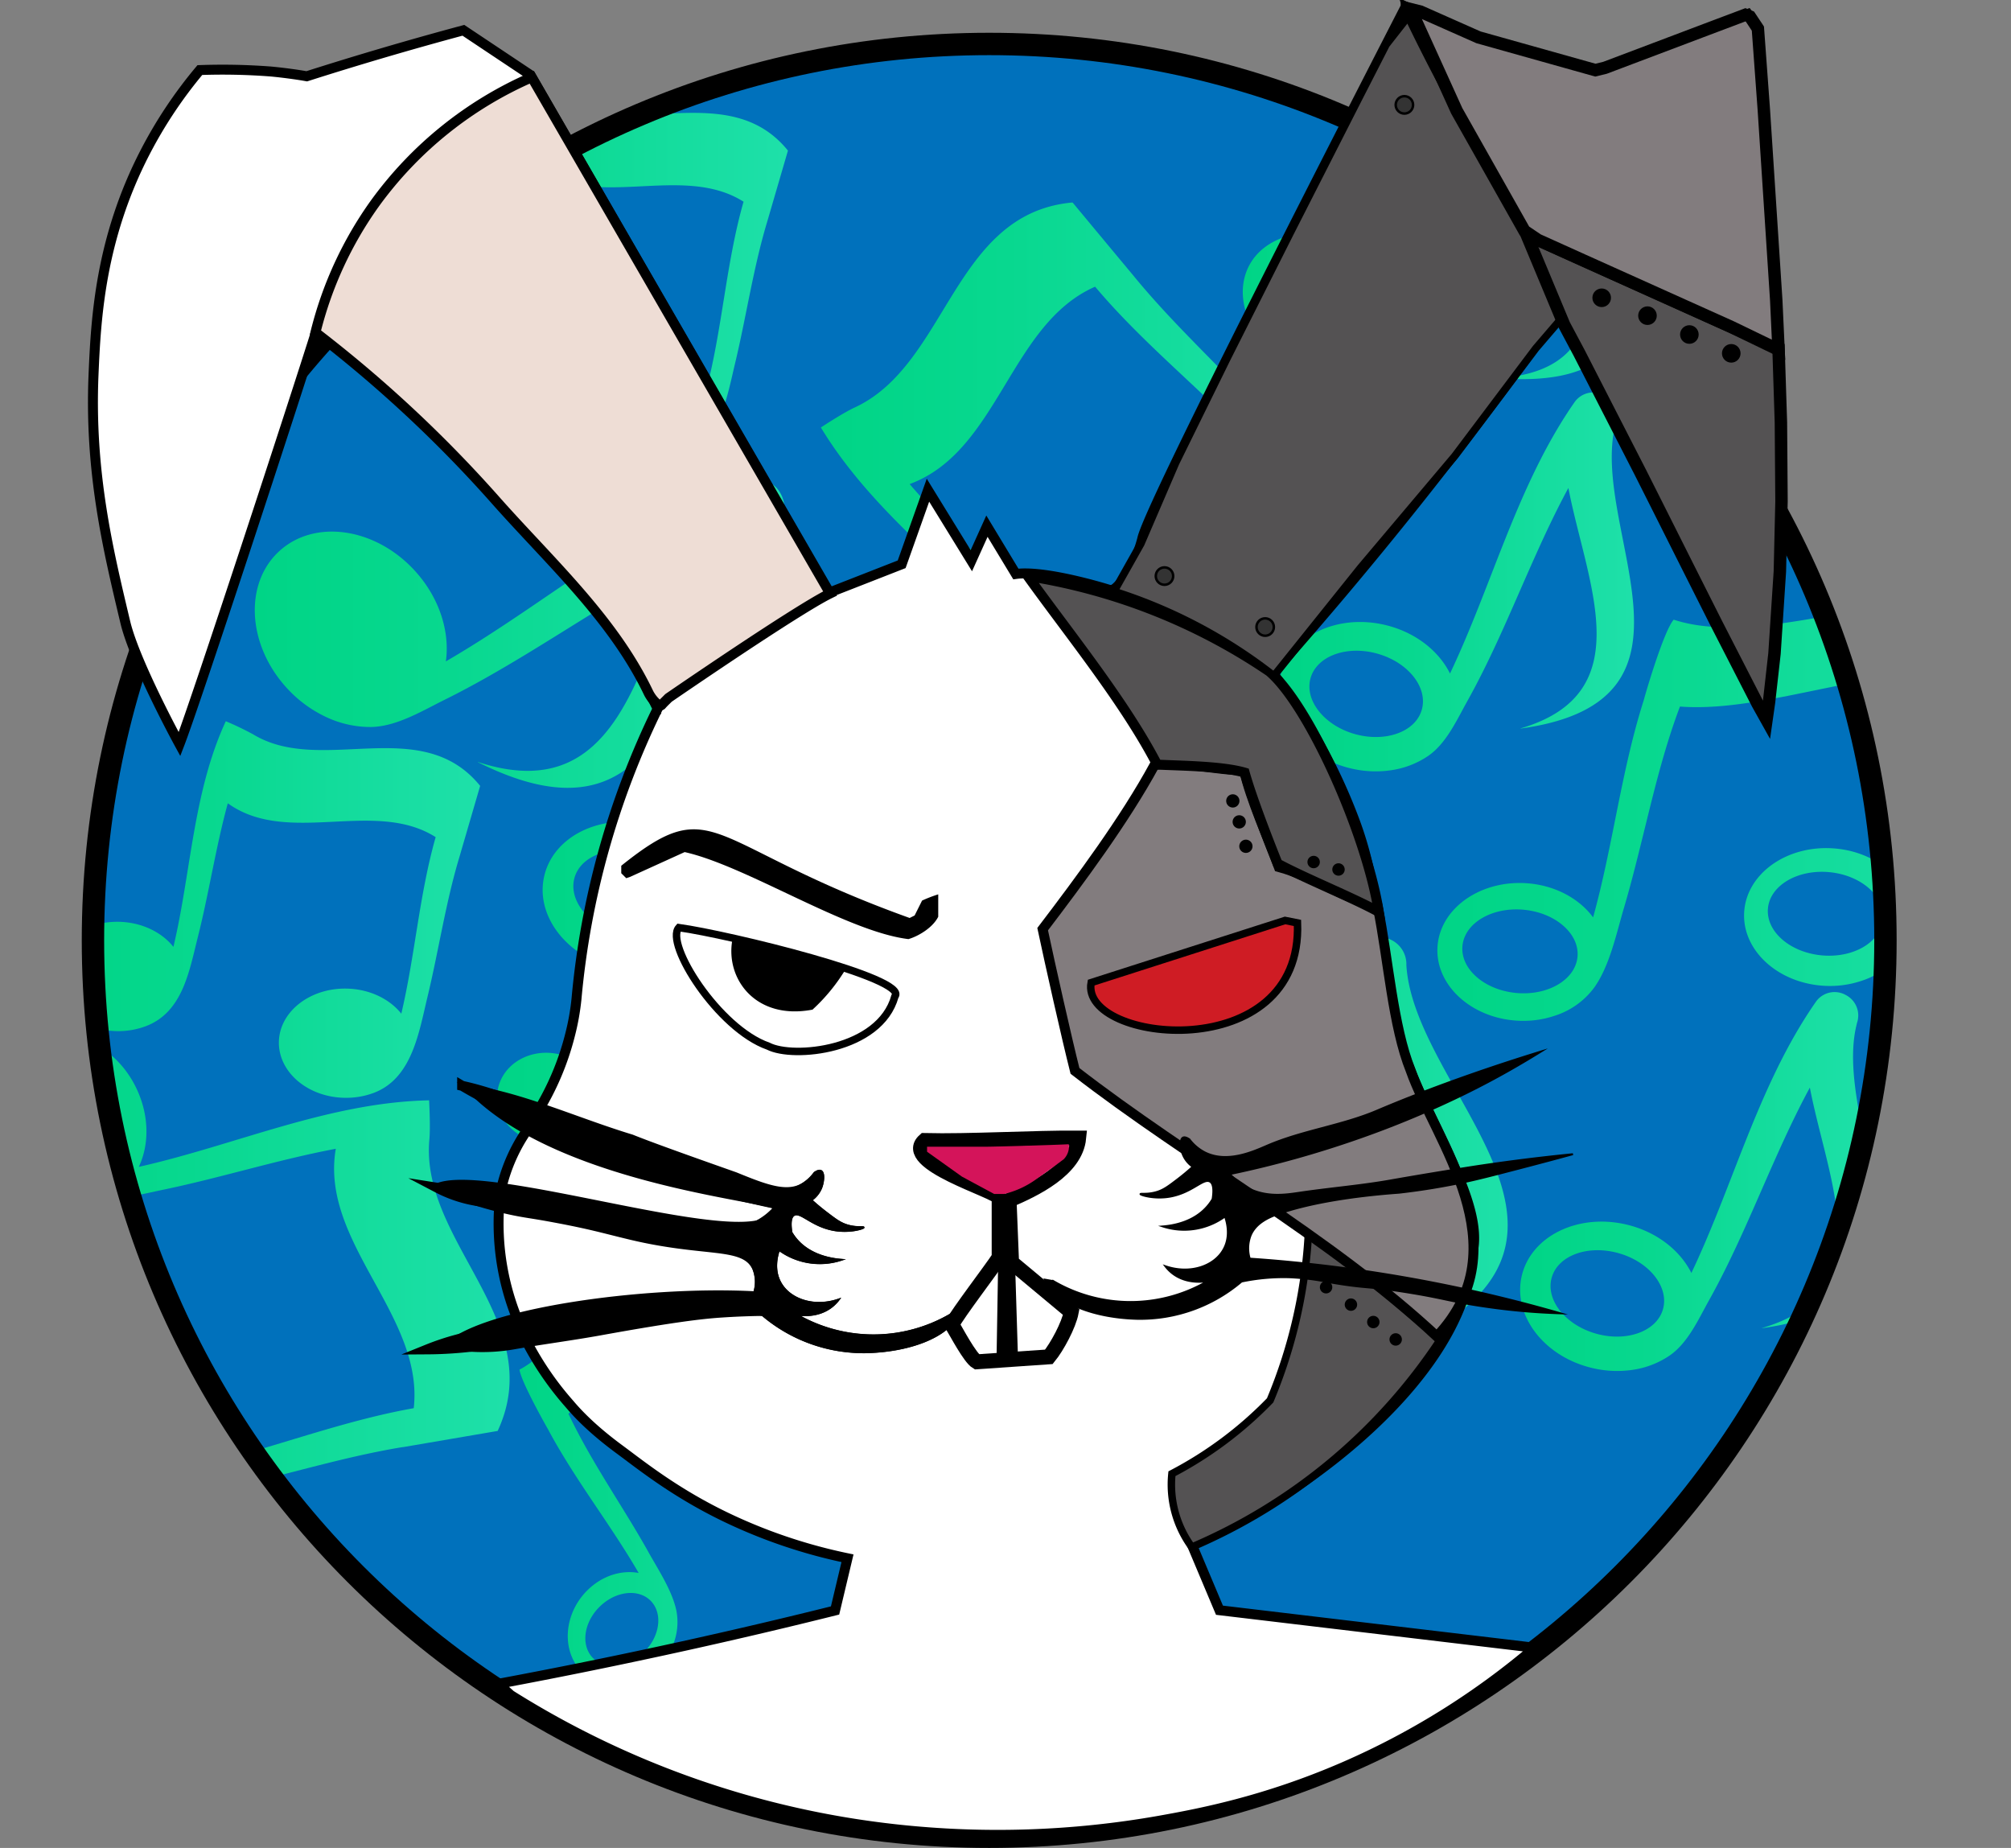 <svg xmlns="http://www.w3.org/2000/svg" xmlns:xlink="http://www.w3.org/1999/xlink" viewBox="0 0 808.89 743.18"><rect x="0" y="0" width="808.89" height="743.18" fill="#808080" stroke="none"/><defs><style>.cls-1,.cls-3{fill:#0071bc;}.cls-1,.cls-2,.cls-21,.cls-22,.cls-23,.cls-24,.cls-25,.cls-27,.cls-28,.cls-29,.cls-30,.cls-31,.cls-32,.cls-33,.cls-34,.cls-35,.cls-36,.cls-37{stroke:#000;stroke-miterlimit:10;}.cls-1,.cls-21,.cls-28{stroke-width:9px;}.cls-2,.cls-23,.cls-28{fill:#fff;}.cls-2,.cls-22,.cls-24,.cls-31,.cls-33{stroke-width:4px;}.cls-4{clip-path:url(#clip-path);}.cls-5{fill:url(#linear-gradient);}.cls-6{fill:url(#linear-gradient-2);}.cls-7{fill:url(#linear-gradient-3);}.cls-8{fill:url(#linear-gradient-4);}.cls-9{fill:url(#linear-gradient-5);}.cls-10{fill:url(#linear-gradient-6);}.cls-11{fill:url(#linear-gradient-7);}.cls-12{fill:url(#linear-gradient-8);}.cls-13{fill:url(#linear-gradient-9);}.cls-14{fill:url(#linear-gradient-10);}.cls-15{fill:url(#linear-gradient-11);}.cls-16{fill:url(#linear-gradient-12);}.cls-17{fill:url(#linear-gradient-13);}.cls-18{fill:url(#linear-gradient-14);}.cls-19{fill:url(#linear-gradient-15);}.cls-20{fill:url(#linear-gradient-16);}.cls-21,.cls-25,.cls-34{fill:none;}.cls-22{fill:#eeddd5;}.cls-23,.cls-29,.cls-32{stroke-width:3px;}.cls-25{stroke-width:6px;}.cls-26{fill:#d4145a;}.cls-27{stroke-width:0.75px;}.cls-29,.cls-33,.cls-35{fill:#545253;}.cls-31,.cls-37{fill:#827c7e;}.cls-32{fill:#cf1c24;}.cls-34,.cls-35,.cls-37{stroke-width:5px;}.cls-36{fill:#333;}.cls-38{fill:#090201;stroke:#090201;stroke-width:0.09px;}</style><clipPath id="clip-path" transform="translate(-102.11 -129.32)"><path class="cls-1" d="M860.5,507.5C860.5,706.6,699.1,868,500,868S139.5,706.6,139.5,507.5,300.9,147,500,147,860.5,308.4,860.5,507.5Z"/></clipPath><linearGradient id="linear-gradient" x1="443.9" y1="639.61" x2="503.01" y2="639.61" gradientUnits="userSpaceOnUse"><stop offset="0" stop-color="#00d586"/><stop offset="0.37" stop-color="#08d88f"/><stop offset="0.99" stop-color="#1ee0a9"/><stop offset="1" stop-color="#1ee0a9"/></linearGradient><linearGradient id="linear-gradient-2" x1="302.08" y1="557.73" x2="473.45" y2="557.73" xlink:href="#linear-gradient"/><linearGradient id="linear-gradient-3" x1="503.01" y1="592.31" x2="571.99" y2="592.31" xlink:href="#linear-gradient"/><linearGradient id="linear-gradient-4" x1="311.08" y1="705.91" x2="426.23" y2="705.91" xlink:href="#linear-gradient"/><linearGradient id="linear-gradient-5" x1="485.97" y1="490.77" x2="642.83" y2="490.77" xlink:href="#linear-gradient"/><linearGradient id="linear-gradient-6" x1="320.4" y1="443.66" x2="463.31" y2="443.66" xlink:href="#linear-gradient"/><linearGradient id="linear-gradient-7" x1="554.07" y1="608.96" x2="708.56" y2="608.96" xlink:href="#linear-gradient"/><linearGradient id="linear-gradient-8" x1="432.29" y1="332.37" x2="635.18" y2="332.37" xlink:href="#linear-gradient"/><linearGradient id="linear-gradient-9" x1="204.59" y1="384.1" x2="417.57" y2="384.1" xlink:href="#linear-gradient"/><linearGradient id="linear-gradient-10" x1="616.47" y1="363.35" x2="759.38" y2="363.35" xlink:href="#linear-gradient"/><linearGradient id="linear-gradient-11" x1="246.41" y1="239.56" x2="419.05" y2="239.56" xlink:href="#linear-gradient"/><linearGradient id="linear-gradient-12" x1="680.18" y1="453.95" x2="911" y2="453.95" xlink:href="#linear-gradient"/><linearGradient id="linear-gradient-13" x1="122.61" y1="495.05" x2="295.24" y2="495.05" xlink:href="#linear-gradient"/><linearGradient id="linear-gradient-14" x1="713.49" y1="604.48" x2="856.4" y2="604.48" xlink:href="#linear-gradient"/><linearGradient id="linear-gradient-15" x1="102.11" y1="639.61" x2="307.08" y2="639.61" xlink:href="#linear-gradient"/><linearGradient id="linear-gradient-16" x1="601.99" y1="218.75" x2="758.38" y2="218.75" xlink:href="#linear-gradient"/></defs><title>var1</title><g id="bace"><path class="cls-2" d="M666,418" transform="translate(-102.11 -129.32)"/><g id="Layer_6" data-name="Layer 6"><path class="cls-3" d="M860.5,507.5C860.5,706.6,699.1,868,500,868S139.5,706.6,139.5,507.5,300.9,147,500,147,860.5,308.4,860.5,507.5Z" transform="translate(-102.11 -129.32)"/><g class="cls-4"><path class="cls-5" d="M489.15,597.37c0-.13,0-.26,0-.38,0-2.34-1.32-4.26-3.21-4.6l-.16,0c-2-.36-4.07,1.18-4.75,3.6-.25.91-.49,1.83-.72,2.74-5,20-4.57,41-7.37,61.46,0,0,0,0,0,0a14.53,14.53,0,0,0-13.59-5c-8.87,1.28-15.78,9.39-15.42,18.12s7.83,14.77,16.71,13.49a17.73,17.73,0,0,0,7-2.62,18.66,18.66,0,0,0,5.71-5.72c2.47-3.88,3.11-9.38,4-13.92,1.08-5.62,1.87-11.29,2.56-17,1.36-11.23,2.32-22.52,4.34-33.68,0,0,0,0,0,0,7.73,17.8,22.6,36.2,3.55,52.28,0,0,0,0,0,0C521,645.74,489.65,620.54,489.15,597.37Z" transform="translate(-102.11 -129.32)"/><path class="cls-6" d="M421.39,589.87c5.35-5.91,10.42-12.06,15.52-18.18,6.34-7.6,36.54-39.88,36.54-39.88C454.21,519.44,413,522,396.77,506.5c-3.83,1.92-16.54,16.18-16.53,16.19-13.71,14.57-24.9,31.58-38.12,46.63A18.62,18.62,0,0,0,331.55,555c-9.79-4.87-21.94-1.71-27.13,7s-1.45,19.81,8.34,24.68a22.17,22.17,0,0,0,8.75,2.26,21.42,21.42,0,0,0,12.18-3.07c6.09-3.74,11.5-10.68,16.32-16,5.35-5.91,10.42-12.06,15.53-18.18a311.28,311.28,0,0,1,21.73-24.2c17.29,9.07,45.23,8,62.48,17.09-12.87,14.11-23.63,30.26-36.25,44.62A18.62,18.62,0,0,0,402.93,575c-9.8-4.87-21.95-1.71-27.13,7s-1.46,19.81,8.34,24.68a22.13,22.13,0,0,0,8.74,2.26,21.45,21.45,0,0,0,12.19-3.07C411.16,602.13,416.57,595.19,421.39,589.87Z" transform="translate(-102.11 -129.32)"/><path class="cls-7" d="M511.24,549.76l-.33-.18a5.2,5.2,0,0,0-6.35,1.18l-.14.15a5.13,5.13,0,0,0-.26,6.77c.62.71,1.25,1.4,1.89,2.09,13.95,15,32.7,24.67,48.6,37.5,0,0,0,0,0,0-5.51,1.42-10.9,5.71-14.19,12-5.26,10-3.11,21.25,4.8,25.09s18.59-1.16,23.86-11.17a24.87,24.87,0,0,0,2.73-8.67,19.27,19.27,0,0,0-.91-8.81c-1.63-4.49-6-7.82-9.34-11-4.15-3.86-8.56-7.43-13-10.9C539.68,577,530.47,570.5,522.14,563c0,0,0,0,0,0,21.17.42,48-6.44,48.41,21.51,0,0,0,0,0,0C576.57,539.46,531.93,560.43,511.24,549.76ZM562,620.84c-3.68,6.27-10.2,9.41-14.56,7s-4.9-9.44-1.22-15.71,10.2-9.42,14.55-7S565.64,614.57,562,620.84Z" transform="translate(-102.11 -129.32)"/><path class="cls-8" d="M414.52,681.8c-4.42-7.93-9.23-15.63-14-23.36-5.91-9.59-29.67-54-29.67-54-21.74,16.92-35.76,63.14-59.78,75.7.58,4.87,11.33,23.78,11.35,23.77,10.69,20.12,25.15,38.29,36.58,58-6.78-1.24-14.43,1-20.35,6.71-9.47,9.11-10.91,23.57-3.23,32.3s21.59,8.42,31.05-.69a27,27,0,0,0,6.12-8.84A24.34,24.34,0,0,0,374.16,777c-1.7-8-7.25-16.34-11.23-23.48-4.42-7.93-9.23-15.63-14-23.36C342.47,719.66,336,709,330.76,697.89c17.23-15.91,27.49-47,44.75-62.9,10.52,19,24.19,36.45,35.09,55.28-6.78-1.24-14.43,1-20.35,6.71-9.47,9.11-10.91,23.57-3.23,32.3s21.59,8.42,31.05-.69a26.9,26.9,0,0,0,6.12-8.84,24.34,24.34,0,0,0,1.56-14.47C424.05,697.28,418.5,688.94,414.52,681.8Zm-54.2,112.72c-6.76,6-15.86,6.38-20.33.91s-2.62-14.74,4.14-20.71,15.86-6.38,20.33-.91S367.08,788.55,360.32,794.52Zm50.74-72c-6.76,6-15.86,6.37-20.33.9s-2.62-14.74,4.14-20.71,15.86-6.37,20.33-.9S417.82,716.55,411.06,722.52Z" transform="translate(-102.11 -129.32)"/><path class="cls-9" d="M635.76,475.13l0-.13q3.51-12,7-24.08l-.2-.22c-22.54-24.85-58.69-4.8-84.3-19.51-3.18-1.82-10.26-4.7-10.26-4.7-11.4,23.61-11.29,50.58-17.11,75.82-4.48-5.1-12-8.66-20.53-9-13.61-.59-24.57,7.19-24.46,17.39s11.22,18.95,24.83,19.54a30.63,30.63,0,0,0,10.81-1.4c13.48-4.38,15.49-18.26,18.31-29.62,3.7-14.89,5.72-30.17,9.74-45,22.62,15.22,54.19-.23,77.23,13.54C621.4,487,620.46,507.58,616,527.12c-4.48-5.11-12-8.67-20.53-9-13.61-.59-24.57,7.2-24.46,17.4s11.22,18.94,24.83,19.54a30.86,30.86,0,0,0,10.81-1.4c14-4.55,16.06-20,18.89-32C629.14,506.18,631.2,490.35,635.76,475.13Z" transform="translate(-102.11 -129.32)"/><path class="cls-10" d="M455.86,380.17c.06-.23.12-.46.19-.68a9.24,9.24,0,0,0-4.44-10.74l-.33-.17a9.17,9.17,0,0,0-11.9,2.8q-1.51,2.16-2.94,4.37c-20.91,32.09-30.73,70.17-47.13,104.69,0,0,0,0-.06,0-4.55-9.14-14.08-16.67-26.22-19.51-19.47-4.54-38.26,4.71-42,20.66s9,32.56,28.5,37.11a42.91,42.91,0,0,0,16.16.68,35.58,35.58,0,0,0,15-5.86c7.22-5.08,11.39-14.45,15.58-21.94,5.17-9.26,9.75-18.83,14.12-28.48C419.1,444,426.92,424.44,436.91,406c0,0,.06,0,.06,0,7.26,37.92,29.35,82.45-19.28,96.64,0,0,0,.06,0,.06C498.49,491.58,445.05,422.17,455.86,380.17ZM350.93,504.83c-12.34-3.53-20.27-13.62-17.72-22.54s14.62-13.3,27-9.77,20.27,13.62,17.72,22.55S363.27,508.36,350.93,504.83Z" transform="translate(-102.11 -129.32)"/><path class="cls-11" d="M667.8,517.6c0-.28,0-.55,0-.83a10.87,10.87,0,0,0-8.9-10.38l-.44-.08a10.83,10.83,0,0,0-12.29,7.51q-.89,3-1.68,6c-11.62,43.57-8.64,89.77-14.32,134.41,0,0,0,0-.06,0-8.44-8.56-21.87-13.49-36.5-12.21-23.44,2.06-41.08,19.3-39.39,38.51s22.06,33.12,45.5,31.06A50.41,50.41,0,0,0,618,706.42a41.87,41.87,0,0,0,14.67-12.08c6.21-8.32,7.44-20.34,9.38-30.26,2.39-12.25,4-24.64,5.35-37,2.67-24.57,4.25-49.29,8.65-73.64a0,0,0,0,1,.07,0c22,39.76,63.08,81.47,13.88,115.18,0,0,0,.08,0,.06C756.36,626.6,671.11,568.56,667.8,517.6Z" transform="translate(-102.11 -129.32)"/><path class="cls-12" d="M608.66,294.2c-16.51-18.06-34.68-34.58-50.23-53.51l-.13-.16q-12.37-14.86-24.74-29.74l-.42,0c-47.79,4.59-49.86,65.21-87.32,82.45-4.64,2.14-13.53,8-13.53,8,20.88,34.49,54.56,58.34,81.65,87.68-9.71.76-19.78,6.51-26.61,16.26-10.91,15.59-9.41,35.49,3.37,44.43s32,3.56,42.91-12a40.72,40.72,0,0,0,6.33-14c4.63-19.85-11.15-34.57-23.2-48C501,357.92,483.45,342,468,324c35.86-13.24,40.22-64.35,74.6-79.38,19.87,23.61,44.79,43,65.75,65.73-9.71.76-19.78,6.52-26.6,16.27-10.92,15.59-9.41,35.48,3.37,44.43s32,3.56,42.9-12a40.81,40.81,0,0,0,6.33-14C639.19,324.36,621.42,308.17,608.66,294.2ZM522.28,432.54c-7.62,10.33-19.85,14.23-27.32,8.72s-7.34-18.35.28-28.67,19.86-14.23,27.32-8.72S529.9,422.21,522.28,432.54Zm95-79.85c-7.92,10.1-20.26,13.64-27.56,7.92s-6.8-18.56,1.11-28.66S611.1,318.31,618.4,324,625.21,342.59,617.29,352.69Z" transform="translate(-102.11 -129.32)"/><path class="cls-13" d="M412.91,342.28c.21-.19.42-.36.63-.54a10.86,10.86,0,0,0,2.84-13.38l-.2-.39a10.82,10.82,0,0,0-13.42-5.2q-2.91,1.1-5.77,2.28c-41.66,17.22-76.57,47.64-115.49,70.23a0,0,0,0,1-.05,0c1.67-11.91-2.57-25.57-12.47-36.41-15.86-17.38-40.27-20.92-54.51-7.92s-12.92,37.63,2.94,55a50.17,50.17,0,0,0,15.24,11.43,41.81,41.81,0,0,0,18.5,4.32c10.38-.11,20.68-6.43,29.74-10.92,11.18-5.53,22-11.77,32.68-18.24,21.14-12.79,41.75-26.54,63.76-37.83a0,0,0,0,1,.06.05c-18.22,41.64-26.44,99.58-83.09,81a0,0,0,0,0,0,.07C380.07,478.83,374.43,375.85,412.91,342.28Z" transform="translate(-102.11 -129.32)"/><path class="cls-14" d="M751.93,299.85l.18-.68a9.22,9.22,0,0,0-4.43-10.73l-.33-.18a9.19,9.19,0,0,0-11.91,2.81c-1,1.44-2,2.9-2.94,4.36-20.9,32.1-30.72,70.17-47.12,104.7a0,0,0,0,1-.06,0c-4.55-9.14-14.08-16.68-26.23-19.51-19.46-4.54-38.26,4.7-42,20.66s9,32.56,28.5,37.1a42.71,42.71,0,0,0,16.16.69,35.51,35.51,0,0,0,15-5.87c7.21-5.07,11.39-14.44,15.58-21.94,5.17-9.25,9.75-18.82,14.12-28.48,8.65-19.12,16.48-38.65,26.47-57.14a0,0,0,0,1,.06,0c7.26,37.92,29.35,82.44-19.28,96.63,0,0,0,.07,0,.06C794.56,411.26,741.11,341.86,751.93,299.85ZM647,424.52C634.66,421,626.72,410.89,629.27,402s14.63-13.29,27-9.76,20.27,13.62,17.72,22.54S659.34,428,647,424.52Z" transform="translate(-102.11 -129.32)"/><path class="cls-15" d="M410.57,218.92l.05-.16,8.43-28.88-.21-.25c-23.72-28.82-63.71-3.82-91.11-20.48a116.9,116.9,0,0,0-11-5.27c-13.17,28.46-13.91,60.54-21.06,90.75-4.71-5.93-12.8-9.92-22-10.08-14.8-.27-27,9.35-27.19,21.47s11.61,22.18,26.4,22.44a31.56,31.56,0,0,0,11.81-2c14.81-5.64,17.45-22.21,20.89-35.83,4.5-17.82,7.19-36.06,12-53.8,24.12,17.37,59-2,83.61,13.61-6.59,23.08-8.29,47.58-13.82,71-4.71-5.93-12.8-9.92-22-10.08-14.8-.27-27,9.35-27.19,21.48s11.61,22.17,26.4,22.44a31.77,31.77,0,0,0,11.81-2c15.4-5.86,18.13-24.36,21.59-38.66C402.37,256.06,405.13,237.17,410.57,218.92Z" transform="translate(-102.11 -129.32)"/><path class="cls-16" d="M878.65,480.47c3.38-11.39,6.14-23,9-34.49,3.51-14.32,23.39-77.1,23.39-77.1-38.84-6-98.89,21.75-135.72,9.65-4.24,4.92-12.08,32.27-12,32.28-9.09,28.39-12.43,58.7-20.41,87.46-5.65-7.7-15.65-13.12-27.3-13.78-18.64-1-34.44,10.49-35.3,25.76s13.56,28.51,32.19,29.56a39.75,39.75,0,0,0,15-2,31.67,31.67,0,0,0,15.93-11.42c6.21-8.8,8.84-21.66,11.88-31.91,3.37-11.39,6.13-22.95,9-34.49,3.84-15.67,7.83-31.42,13.53-46.52C811,416,852.23,398.11,885.47,400.7c-8.19,27.25-11.58,56.1-19.19,83.54-5.65-7.7-15.65-13.12-27.31-13.77-18.63-1.05-34.44,10.48-35.3,25.76s13.56,28.5,32.2,29.55a39.9,39.9,0,0,0,15-2,31.82,31.82,0,0,0,15.94-11.42C873,503.58,875.62,490.72,878.65,480.47ZM711.89,528.65c-12.77-1.22-22.41-9.7-21.53-18.94s12-15.73,24.74-14.51,22.41,9.71,21.53,18.94S724.67,529.87,711.89,528.65Zm122.88-15.12c-12.77-1.22-22.41-9.7-21.53-18.94s12-15.73,24.74-14.51,22.41,9.71,21.53,18.94S847.55,514.75,834.77,513.53Z" transform="translate(-102.11 -129.32)"/><path class="cls-17" d="M286.77,474.41l.05-.16q4.21-14.43,8.42-28.87a2.43,2.43,0,0,0-.2-.25c-23.73-28.83-63.72-3.82-91.11-20.48a116.9,116.9,0,0,0-11-5.27c-13.17,28.46-13.92,60.54-21.06,90.75-4.71-5.93-12.8-9.92-22-10.09-14.8-.26-27,9.35-27.19,21.48S134.21,543.7,149,544a31.4,31.4,0,0,0,11.81-2c14.81-5.63,17.44-22.21,20.88-35.82,4.5-17.82,7.19-36.06,12.05-53.8,24.12,17.37,59-2,83.61,13.61-6.59,23.07-8.29,47.58-13.82,71-4.71-5.93-12.8-9.92-22.05-10.09-14.8-.26-27,9.36-27.19,21.48s11.6,22.18,26.4,22.44a31.6,31.6,0,0,0,11.81-2c15.4-5.86,18.12-24.36,21.58-38.66C278.56,511.56,281.32,492.66,286.77,474.41Z" transform="translate(-102.11 -129.32)"/><path class="cls-18" d="M849,541c0-.22.12-.45.18-.68a9.23,9.23,0,0,0-4.44-10.73l-.33-.18a9.18,9.18,0,0,0-11.9,2.81c-1,1.44-2,2.9-2.94,4.36-20.9,32.1-30.72,70.17-47.13,104.7a0,0,0,0,1,0,0c-4.55-9.14-14.08-16.68-26.23-19.51-19.46-4.54-38.26,4.7-42,20.66s9,32.56,28.5,37.1a42.71,42.71,0,0,0,16.16.69,35.42,35.42,0,0,0,15-5.87c7.22-5.07,11.4-14.44,15.58-21.94,5.18-9.25,9.76-18.82,14.13-28.48,8.65-19.12,16.48-38.65,26.47-57.14a0,0,0,0,1,.06,0c7.25,37.92,29.34,82.44-19.28,96.63,0,0,0,.07,0,.06C891.58,652.39,838.14,583,849,541ZM744,665.65c-12.34-3.53-20.28-13.63-17.73-22.55s14.62-13.29,27-9.76S773.54,647,771,655.88,756.37,669.17,744,665.65Z" transform="translate(-102.11 -129.32)"/><path class="cls-19" d="M192.48,728c23.89-5.24,47.29-12.7,71.46-16.68l.21,0,38.13-6.52.18-.38c20-43.66-31.47-75.81-27.64-116.87.48-5.09-.11-15.71-.11-15.71-40.32.81-77.83,18-116.78,26.76,4.2-8.78,4.26-20.38-.76-31.17-8-17.26-26-25.92-40.14-19.34S97.93,573.93,106,591.18a40.6,40.6,0,0,0,9,12.52c14.86,13.95,35.51,7.66,53.18,4,23.15-4.84,45.75-12,69-16.38-6.5,37.68,35.56,67.05,31.35,104.33-30.39,5.38-59.67,17.22-89.83,24,4.21-8.78,4.27-20.38-.75-31.17-8-17.26-26-25.92-40.15-19.34s-19.1,25.9-11.07,43.16a40.72,40.72,0,0,0,9,12.52C151.08,739.28,174,732,192.48,728ZM116,583.91c-5.12-11.77-2.37-24.31,6.13-28s19.56,2.83,24.68,14.6,2.37,24.31-6.13,28S121.12,595.68,116,583.91Zm21.53,122.23c-4.77-11.92-1.66-24.37,6.95-27.83s19.46,3.41,24.24,15.32,1.67,24.37-6.95,27.82S142.31,718.05,137.53,706.14Z" transform="translate(-102.11 -129.32)"/><path class="cls-20" d="M757.43,165.43c.09-.22.17-.44.27-.65,1.69-4,.15-8.93-3.77-11.87l-.34-.26c-4.2-3.14-9.82-3.05-13,.25q-1.81,1.88-3.56,3.79c-25.41,28-39.49,64.54-60.3,96a0,0,0,0,1-.06,0c-4-10.28-13.57-20-26.35-25.55-20.47-8.86-41.5-3.58-47,11.8S610,274,630.45,282.85a51.11,51.11,0,0,0,17.28,4.23,36.7,36.7,0,0,0,16.69-2.67c8.21-3.57,13.57-12.17,18.76-18.87,6.41-8.27,12.22-17,17.8-25.83,11.07-17.53,21.28-35.65,33.72-52.24a0,0,0,0,1,.06,0c4.27,40.09,23.85,90.13-29.66,93.91,0,0,0,.06,0,.07C792.85,287.88,741.93,205.72,757.43,165.43Z" transform="translate(-102.11 -129.32)"/></g><path class="cls-21" d="M860.5,507.5C860.5,706.6,699.1,868,500,868S139.5,706.6,139.5,507.5,300.9,147,500,147,860.5,308.4,860.5,507.5Z" transform="translate(-102.11 -129.32)"/></g></g><g id="Layer_1" data-name="Layer 1"><path class="cls-2" d="M307.5,811l-5-4.5q37.08-6.91,76-15.5Q409,784.25,438,777q2.5-10.5,5-21a212.39,212.39,0,0,1-47.43-15.81C374.06,730.07,360,718.62,351,712c-12.89-9.53-18.48-16.5-20.31-18.59A124.14,124.14,0,0,1,313,667a162.74,162.74,0,0,1-39,5,101.79,101.79,0,0,1,12-4c.85-.23,4.24-1.12,9-2a133.26,133.26,0,0,1,17-2,102,102,0,0,1-9-51,52.38,52.38,0,0,1-25-6c4.71.74,8.45,1.47,11,2,2,.42,3.13.68,5,1a76.36,76.36,0,0,0,9,1,68.09,68.09,0,0,1,14-31c-4.42-1.69-9.11-3.67-14-6-5.5-2.62-10.5-5.33-15-8a119.49,119.49,0,0,1,30,11,110.58,110.58,0,0,0,13.47-31.73A96.66,96.66,0,0,0,334,531a334.06,334.06,0,0,1,32.63-116.65A379.15,379.15,0,0,0,309.5,329.5a378.73,378.73,0,0,0-79.91-67.86c-9,28.65-48.53,149.43-55.28,166.94,0,0-17.94-32.82-21.81-49.08-7-29.39-14.44-60.28-12.76-99.68.95-22.4,2.65-54.29,20.76-89.32a180.24,180.24,0,0,1,22-33,255.09,255.09,0,0,1,28.59.58c5.89.55,11.41,1.42,11.41,1.42,1.24.19,2.27.37,3,.5q15.13-4.83,31-9.5,16.28-4.78,32-9l27,18L435.56,367.69l29.23-11.43,10.58-29.8,17.45,28.35,6.27-13.88,11.63,19.23c10-1.4,30.17,4,38.87,6.77,3-2.72,4.53-4.33,5.56-6A53.1,53.1,0,0,0,561.56,346c1.52-7.27,27-60.21,105.94-214a325.36,325.36,0,0,0,36.86,15,325.32,325.32,0,0,0,40.37,10.75l60.46-22.82,3.9,5.08c6.06,85.05,16.25,195.26,3.53,279.12-21.91-41.12-61.2-122.5-83.81-163.67-17.31,24.46-36.19,49.75-56.76,75.59-19.58,24.59-39,47.57-58,69a228.37,228.37,0,0,1,33.15,59.93c12.26,33.3,6.17,54.26,19.34,92.2,10.39,29.91,32.52,61,27.9,80.87-3,53.83-79.43,105.2-113.29,116.62l11.47,27.23L719.5,792a306.62,306.62,0,0,1-77,48c-32.14,13.91-58.55,18.78-74,21.54a374.15,374.15,0,0,1-106,3.46,365.92,365.92,0,0,1-155-54Z" transform="translate(-102.11 -129.32)"/><path class="cls-22" d="M461,152" transform="translate(-102.11 -129.32)"/><path class="cls-22" d="M620,409" transform="translate(-102.11 -129.32)"/><path class="cls-23" d="M619.54,496.87c-20,2.77-92.89,20.48-86.9,27.68,6.07,21.79,40.92,25.19,50.94,20C603.67,537.49,625.31,503.28,619.54,496.87Z" transform="translate(-102.11 -129.32)"/><path class="cls-24" d="M555.71,515a71.23,71.23,0,0,0,11,13c20.83,3.69,31.74-11.32,29.4-25.44Z" transform="translate(-102.11 -129.32)"/><path d="M355.5,482l22-10c24.83,5.56,65.15,32,90,35,3.83-1.08,9.78-4.52,12-9v-9a56,56,0,0,0-6.5,2.5l-3,6-2,1c-82.2-29.51-78.06-51.44-116-21v3l2,2Z" transform="translate(-102.11 -129.32)"/><path class="cls-23" d="M375.17,502.37c20,2.77,92.89,20.48,86.9,27.68-6.07,21.79-40.92,25.19-50.94,20C391,543,369.39,508.78,375.17,502.37Z" transform="translate(-102.11 -129.32)"/><path class="cls-24" d="M439,520.5a71.63,71.63,0,0,1-11,13c-20.83,3.69-31.75-11.32-29.41-25.44Z" transform="translate(-102.11 -129.32)"/><path class="cls-25" d="M508,612c10.07-4.32,26.73-12.15,28-25-17.66-.14-44.42,1.45-62,1-10,9,29.06,20.21,30,23v24c-3.26,5-16.49,22.26-19,27,1.8,3,7.25,13.35,10,15l29-2c3.28-4,8-12.72,9-18l-24-20Z" transform="translate(-102.11 -129.32)"/><path d="M511.5,673l-1.07-34.65-6.82-1.85q-.32,18.25-.61,36.5v4h8.5v-4Z" transform="translate(-102.11 -129.32)"/><path class="cls-26" d="M506,609.5a36.5,36.5,0,0,0,13-6l7-5,4-3a7.45,7.45,0,0,0,2-4,7,7,0,0,0,0-2c-6.67.33-29.33,1-34,1H475v2l14,10,13,7Z" transform="translate(-102.11 -129.32)"/><path class="cls-27" d="M356.5,586c-22.85-6.91-46.36-17.93-68.16-20.33C321.18,603,401.92,611.1,413.5,615c-1.91,21.49-123.12-21.94-138-8a161.2,161.2,0,0,0,32,10.5c6,1.28,7.87,1.3,17,3,15.49,2.88,20.11,4.4,31,7,30.27,7.23,45.27,2.93,49.63,12.12a13.53,13.53,0,0,1,.37,9.38c-45.25-2.36-112.45,7.23-125,22a72.5,72.5,0,0,0,10,1.5,74.39,74.39,0,0,0,19-1c11.44-2,23-3.49,34.38-5.55,30.85-5.59,41-6.54,46.62-7,7.58-.55,13.89-.73,18.29-.78a62.9,62.9,0,0,0,42,14.95c16.77-.43,32.72-6,37.09-15.77l-3.43.6a61.47,61.47,0,0,1-62,0c2,.32,8.58,1.1,14-3a15.45,15.45,0,0,0,3-3c-9.94,3.41-19.81,0-23.5-6.9-3-5.5-1.05-11.53-.5-13.1a27.87,27.87,0,0,0,25,4c-3.95-.32-12.6-1.64-18.18-8.4a20.41,20.41,0,0,1-1.82-2.6c-.77-5,.14-6.47,1-7,2.66-1.64,7,4.35,16,6,6.4,1.17,12-.64,12-1s-3.08.32-7-1c-2.53-.85-4.39-2.24-8-5-1.56-1.19-3.64-2.86-6-5a11.14,11.14,0,0,0,4-5c.91-2.37,1.28-6-.11-6.71-.33-.17-1.06-.33-2.58.71-7.2,9.93-16.54,6.33-31.55.21C372.64,592.15,362,588.22,356.5,586Z" transform="translate(-102.11 -129.32)"/><path class="cls-28" d="M575.5,741" transform="translate(-102.11 -129.32)"/><path class="cls-29" d="M581.5,751.5a42.51,42.51,0,0,1-8-29.5A154.28,154.28,0,0,0,613,692.5,201.06,201.06,0,0,0,628.5,623q18.12,15.48,36.32,30.89Q673.15,661,681.5,668a225.55,225.55,0,0,1-100,83.5Z" transform="translate(-102.11 -129.32)"/><circle class="cls-30" cx="552.39" cy="531.68" r="2"/><circle class="cls-30" cx="561.39" cy="538.68" r="2"/><circle class="cls-30" cx="533.39" cy="517.68" r="2"/><circle class="cls-30" cx="543.39" cy="524.68" r="2"/><path class="cls-31" d="M521.5,503c3,14.14,9.54,43.31,13,57,46.11,35.77,102.4,66.61,145.56,106.79,34.19-36.22-.45-78.35-10.53-106.94-7.16-17.74-9-44.92-13.21-65.63C643.8,491,629,481.27,616.5,478c-4.17-11.47-11.32-27-14-39-10.48.38-25.65-4-36-2C554.5,459.05,536.69,483.05,521.5,503Z" transform="translate(-102.11 -129.32)"/><path class="cls-32" d="M541,524.5l78-25,5,1c2.24,58.07-87.5,48.3-83,24Z" transform="translate(-102.11 -129.32)"/><circle class="cls-30" cx="501.14" cy="340.35" r="2.17"/><circle class="cls-30" cx="495.88" cy="322.1" r="2.17"/><circle class="cls-30" cx="498.46" cy="330.53" r="2.17"/><path class="cls-33" d="M567.56,436.82C554.52,411.64,532,384,515.5,361a238.82,238.82,0,0,1,97.2,38.38c16,13.59,39.09,65.3,44,96.67-11-6-29.65-13.47-40.68-19.41-3.86-9.58-10.42-26.52-13.26-36.6C593.57,437.36,576.74,437.29,567.56,436.82Z" transform="translate(-102.11 -129.32)"/><path class="cls-34" d="M668.5,376" transform="translate(-102.11 -129.32)"/><circle class="cls-30" cx="528.39" cy="346.68" r="2"/><circle class="cls-30" cx="538.39" cy="349.68" r="2"/><path class="cls-29" d="M614.55,401.08l34.84-43.46,37.87-44.88,32.63-43.36L730.5,257c-1.06-3.41-2.69-8.28-5-14-4.91-12.15-10.19-20.45-13-26-7.73-15.28-12-21.22-21-37-5.9-10.34-14-25.22-23-44l-8.83,11.26-11,21.49-27.48,54L595.7,273.36,575,315.47,561,348l-9.86,17.5-3.27.93a204.1,204.1,0,0,1,66.65,34.67Z" transform="translate(-102.11 -129.32)"/><polygon class="cls-35" points="614.06 94.45 715.38 140.01 716.34 169.84 716.58 201.64 715.92 229.86 713.76 262.84 711.56 282.4 710.55 289.48 707 283.13 690.51 250.99 678.38 226.9 666.45 203.15 659.91 190.16 635.2 141.95 629.15 130.6 614.06 94.45"/><circle class="cls-36" cx="468.39" cy="231.68" r="3.5"/><circle class="cls-36" cx="508.89" cy="252.18" r="3.5"/><circle class="cls-36" cx="564.89" cy="42.18" r="3.5"/><path class="cls-37" d="M669.5,133q9.29,20.44,18.56,40.9l27.23,48.27,5.35,3.61,18,8.12,59.86,26.92,19,9.18-.93-20-5-76.69-2.38-32.49L806,136l-1.85-.73-15.44,5.82-41,15.49-3.89.95-47-13.19L673.5,134Z" transform="translate(-102.11 -129.32)"/><circle class="cls-30" cx="679.52" cy="134.53" r="3.24"/><circle class="cls-30" cx="696.37" cy="142.1" r="3.24"/><circle class="cls-30" cx="644.25" cy="119.76" r="3.24"/><circle class="cls-30" cx="662.67" cy="126.95" r="3.24"/><path class="cls-22" d="M316,160.4,436,368c-13.76,6.75-65,42-65,42l-1,1c-.33.33-.68.66-1,1-.76.79-.77.92-1,1-.53.18-1.19-.25-2-1a14.65,14.65,0,0,1-3-4c-14.32-30-40-53.09-62-78a518.22,518.22,0,0,0-72-67,151.48,151.48,0,0,1,24-52A153.72,153.72,0,0,1,316,160.4Z" transform="translate(-102.11 -129.32)"/><path class="cls-38" d="M413,415" transform="translate(-102.11 -129.32)"/><path class="cls-27" d="M722,552.19C714.1,557.08,704,563,691.8,569a389.31,389.31,0,0,1-43,18,409.45,409.45,0,0,1-52,14.5,25.34,25.34,0,0,0,7,5.5c7.62,4,15.33,2.84,21,2,12.31-1.83,24.75-2.81,37-5,0,0,12.54-2.24,30-5,10.21-1.61,24.89-3.71,43-5.5-4.91,1.34-11.85,3.21-20.21,5.39-12.13,3.16-18.33,4.76-24.79,6.11-6.09,1.26-14.6,2.82-25,4-8.13.58-30.31,2.48-47,8-4.92,1.62-10.41,3.91-12.63,9.12a14.44,14.44,0,0,0-.37,9.38,597.11,597.11,0,0,1,73,9.5c18.72,3.62,36.09,7.91,52,12.5-2.52-.08-5.95-.22-10-.5-8-.55-14.45-1.36-19-2-15.25-2.15-17.33-3.51-33-6-16.42-2.61-15.24-1.29-31-4a100.62,100.62,0,0,0-16-2,82.39,82.39,0,0,0-19.29,1.72,62.9,62.9,0,0,1-42,15c-16.77-.43-32.72-6-37.09-15.77l3.43.6a61.47,61.47,0,0,0,62,0c-2,.32-8.58,1.09-14-3a15.45,15.45,0,0,1-3-3c9.94,3.41,19.81,0,23.5-6.91,3-5.5,1.05-11.52.5-13.09a27.87,27.87,0,0,1-25,4c4-.32,12.6-1.64,18.18-8.41a19.64,19.64,0,0,0,1.82-2.59c.77-4.95-.14-6.47-1-7-2.66-1.64-7,4.35-16,6-6.4,1.17-12-.64-12-1s3.08.31,7-1c2.53-.85,4.39-2.25,8-5,1.56-1.19,3.64-2.86,6-5a11.08,11.08,0,0,1-4-5c-.91-2.37-1.28-6,.11-6.72.33-.16,1.06-.32,2.58.72a18.38,18.38,0,0,0,6.2,5.23c9,4.52,19.6-.36,25.11-2.73,14.13-6.09,29.82-8,44-14C670.59,569.79,692.41,561.31,722,552.19Z" transform="translate(-102.11 -129.32)"/><path class="cls-27" d="M288.34,565.67c7.86,4.89,18,10.79,30.16,16.83a388.4,388.4,0,0,0,43,18,407.79,407.79,0,0,0,52,14.5,25.34,25.34,0,0,1-7,5.5c-7.62,4-15.33,2.84-21,2-12.31-1.82-24.75-2.81-37-5,0,0-12.54-2.24-30-5-10.21-1.61-24.89-3.71-43-5.5,4.91,1.34,11.85,3.21,20.21,5.39,12.13,3.16,18.33,4.77,24.79,6.11,6.09,1.27,14.6,2.82,25,4,8.12.59,30.31,2.48,47,8,4.92,1.63,10.41,3.91,12.63,9.12a14.5,14.5,0,0,1,.37,9.38,597.11,597.11,0,0,0-73,9.5c-18.73,3.62-36.09,7.91-52,12.5,2.52-.08,5.95-.22,10-.5,8-.55,14.45-1.36,19-2,15.25-2.15,17.33-3.51,33-6,16.42-2.61,15.24-1.29,31-4a101.64,101.64,0,0,1,16-2,82.39,82.39,0,0,1,19.29,1.72,62.9,62.9,0,0,0,42,14.95c16.77-.43,32.72-6,37.09-15.77l-3.43.6a61.47,61.47,0,0,1-62,0c2,.32,8.58,1.1,14-3a15.45,15.45,0,0,0,3-3c-9.94,3.41-19.81,0-23.5-6.9-3-5.5-1.05-11.53-.5-13.1a27.87,27.87,0,0,0,25,4c-3.95-.32-12.6-1.64-18.18-8.4a20.41,20.41,0,0,1-1.82-2.6c-.77-5,.14-6.47,1-7,2.66-1.64,7,4.35,16,6,6.4,1.17,12-.64,12-1s-3.08.32-7-1c-2.53-.85-4.39-2.24-8-5-1.56-1.19-3.64-2.86-6-5a11.14,11.14,0,0,0,4-5c.91-2.37,1.28-6-.11-6.71-.33-.17-1.06-.33-2.58.71a18.38,18.38,0,0,1-6.2,5.23c-9,4.52-19.6-.36-25.11-2.73-14.14-6.09-29.82-8-44-14C339.71,583.27,317.89,574.79,288.34,565.67Z" transform="translate(-102.11 -129.32)"/></g></svg>